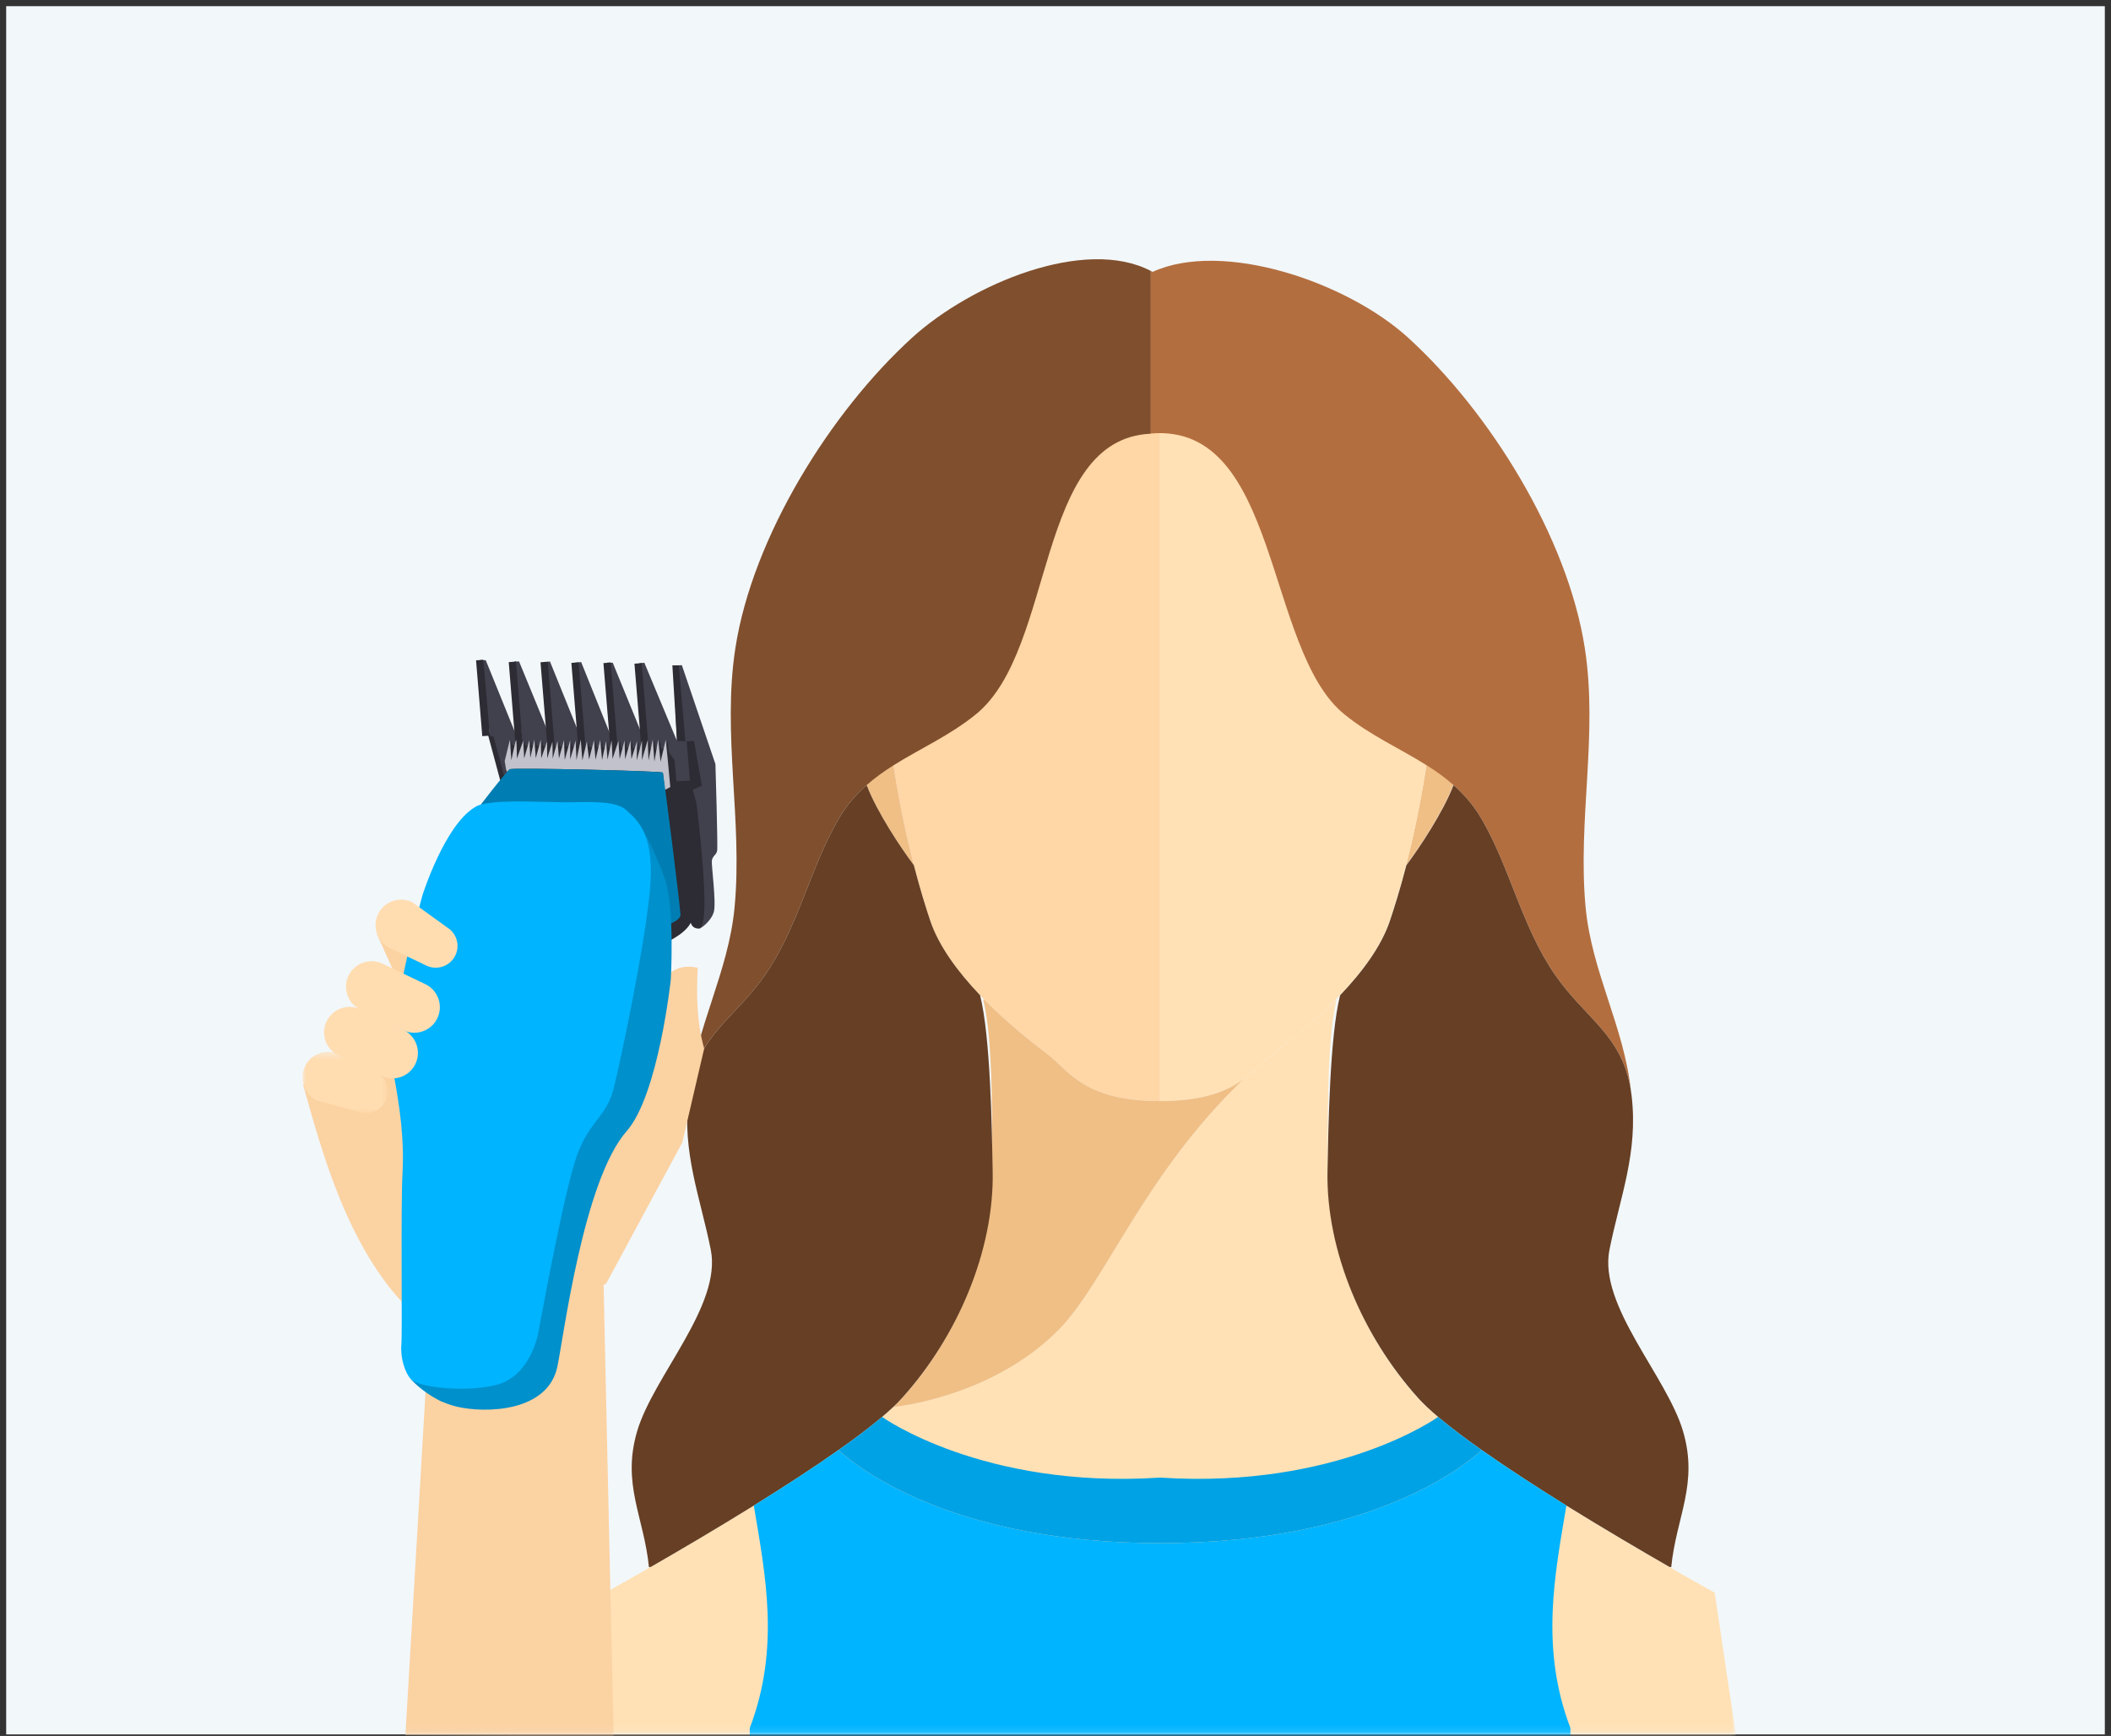 <?xml version="1.0" encoding="UTF-8"?>
<svg width="304px" height="250px" viewBox="0 0 304 250" version="1.1" xmlns="http://www.w3.org/2000/svg" xmlns:xlink="http://www.w3.org/1999/xlink">
    <rect x="0" y="0" width="304" height="250" fill="#333333" stroke="none"/>
    <!-- Generator: Sketch 52.4 (67378) - http://www.bohemiancoding.com/sketch -->
    <title>Group 4 Copy</title>
    <desc>Created with Sketch.</desc>
    <defs>
        <rect id="path-1" x="0" y="0" width="302.222" height="248.889"></rect>
        <polygon id="path-3" points="0.273 106.307 166.219 106.307 166.219 0.123 0.273 0.123 0.273 106.307"></polygon>
        <polygon id="path-5" points="0 0.362 0 9.184 12.277 9.184 12.277 0.362 5.24365646e-21 0.362"></polygon>
    </defs>
    <g id="Sign-Up" stroke="none" stroke-width="1" fill="none" fill-rule="evenodd">
        <g id="Sign-Up-2019---5" transform="translate(-288, -305)">
            <g id="Group-10" transform="translate(280, 297)">
                <g id="Group-3">
                    <g id="Group-4-Copy" transform="translate(8.889, 8.889)">
                        <mask id="mask-2" fill="white">
                            <use xlink:href="#path-1"></use>
                        </mask>
                        <use id="Top-Base" fill="#F2F7FA" xlink:href="#path-1"></use>
                        <g id="girl-with-clippers" mask="url(#mask-2)">
                            <g transform="translate(42.667, 36.444)" id="Page-1">
                                <g>
                                    <g id="Group-3" transform="translate(40.239, 106.447)">
                                        <mask id="mask-4" fill="white">
                                            <use xlink:href="#path-3"></use>
                                        </mask>
                                        <g id="Clip-2"></g>
                                        <path d="M163.137,85.595 L166.219,106.307 L83.246,106.307 L0.273,106.307 L3.355,85.595 C3.355,85.595 28.333,71.822 40.802,62.244 C42.368,61.037 43.741,59.898 44.841,58.849 L44.85,58.849 C45.308,58.807 59.108,57.401 68.661,47.739 C75.333,40.999 81.064,25.146 95.356,11.591 C97.072,10.335 98.197,8.961 99.504,7.979 C102.245,5.924 105.567,3.195 108.591,0.123 L108.691,0.223 C107.191,6.14 107.441,19.322 107.391,24.93 C107.292,36.372 112.422,48.755 120.41,57.601 C128.405,66.446 163.137,85.595 163.137,85.595" id="Fill-1" fill="#FFE1B5" mask="url(#mask-4)"></path>
                                    </g>
                                    <path d="M163.014,66.803 C163.014,66.803 165.579,68.574 166.363,71.903 C167.154,75.257 161.474,83.862 158.924,87.273 C160.24,82.198 161.69,75.298 162.681,66.76 L163.014,66.803 Z" id="Fill-4" fill="#F0BF86"></path>
                                    <path d="M135.595,118.038 C133.271,119.744 129.873,121.242 123.485,121.233 L123.485,3.442 L123.502,2.801 C130.748,2.81 162.464,7.028 163.705,37.835 C164.146,48.877 163.631,58.572 162.681,66.76 C161.69,75.298 160.24,82.198 158.925,87.273 C157.992,90.868 157.133,93.548 156.559,95.27 C155.251,99.173 152.245,103.1 148.83,106.571 C145.806,109.642 142.484,112.371 139.743,114.426 C138.436,115.408 137.311,116.781 135.595,118.038" id="Fill-6" fill="#FFE1B5"></path>
                                    <path d="M83.264,37.835 C84.506,7.004 116.272,2.801 123.485,2.801 L123.502,2.801 L123.485,3.442 L123.485,121.233 C112.416,121.242 110.309,116.739 107.227,114.427 C104.486,112.371 101.163,109.642 98.139,106.571 C94.725,103.1 91.718,99.173 90.411,95.27 C89.837,93.548 88.978,90.869 88.046,87.273 C86.73,82.198 85.28,75.298 84.289,66.761 C83.339,58.572 82.824,48.877 83.264,37.835" id="Fill-8" fill="#FFD6A6"></path>
                                    <path d="M98.139,106.571 C101.164,109.642 104.486,112.371 107.227,114.426 C110.309,116.739 112.416,121.242 123.485,121.233 C129.873,121.242 133.272,119.745 135.595,118.038 C121.303,131.594 115.572,147.446 108.9,154.186 C99.347,163.848 85.547,165.255 85.089,165.296 C85.547,164.863 85.963,164.447 86.321,164.048 C94.308,155.202 99.439,142.82 99.339,131.378 C99.29,125.768 99.539,112.587 98.04,106.67 L98.139,106.571 Z" id="Fill-10" fill="#F0BF86"></path>
                                    <path d="M84.289,66.76 C85.28,75.298 86.73,82.198 88.045,87.273 C85.488,83.862 79.816,75.257 80.607,71.903 C81.382,68.574 83.956,66.803 83.956,66.803 L84.289,66.76 Z" id="Fill-12" fill="#F0BF86"></path>
                                    <path d="M87.837,11.262 C76.043,21.98 64.832,40.005 62.351,55.957 C60.41,68.431 63.418,80.78 62.226,93.363 C61.351,102.632 56.729,110.53 55.729,119.6 C56.979,111.77 62.176,109.389 66.516,103.223 C71.388,96.299 73.095,87.638 77.218,80.597 C78.359,78.641 79.734,77.069 81.249,75.729 C82.457,74.663 83.756,73.74 85.114,72.883 C88.97,70.453 93.259,68.581 97.041,65.486 C108.493,56.09 105.495,25.85 122.17,25.126 L122.17,25.101 L122.17,1.685 C112.699,-3.259 96.383,3.506 87.837,11.262" id="Fill-14" fill="#804F2D"></path>
                                    <path d="M184.786,93.363 C183.604,80.78 186.61,68.431 184.661,55.957 C182.179,40.005 170.977,21.98 159.183,11.262 C150.338,3.24 132.538,-2.784 122.436,1.818 L122.428,1.826 C122.344,1.775 122.261,1.726 122.17,1.685 L122.17,25.101 C140.743,23.511 138.586,56.14 149.98,65.486 C153.753,68.581 158.042,70.445 161.898,72.883 C163.256,73.732 164.555,74.655 165.763,75.729 C167.278,77.069 168.653,78.641 169.794,80.597 C173.917,87.638 175.633,96.299 180.496,103.223 C184.853,109.415 190.067,111.786 191.299,119.692 C190.324,110.579 185.669,102.657 184.786,93.363" id="Fill-16" fill="#B36E3F"></path>
                                    <path d="M182.013,179.49 C177.782,176.86 173.517,174.098 169.828,171.501 C167.437,169.812 165.288,168.198 163.548,166.725 C162.406,165.76 161.44,164.853 160.699,164.037 C152.712,155.191 147.397,142.809 147.614,131.359 C147.739,125.034 147.939,111.894 149.43,106.002 C152.612,102.666 155.377,98.954 156.609,95.259 C157.183,93.545 158.042,90.857 158.975,87.271 C160.807,84.816 164.264,79.666 165.763,75.729 C167.278,77.069 168.653,78.641 169.794,80.597 C173.917,87.637 175.633,96.299 180.496,103.224 C184.853,109.415 190.067,111.786 191.3,119.692 C191.308,119.75 191.324,119.817 191.324,119.884 C191.358,120.074 191.383,120.274 191.408,120.474 C192.374,128.696 189.733,135.07 188.218,142.651 C186.61,150.706 196.488,160.858 198.82,168.805 C201.053,176.419 197.838,181.113 197.113,188.352 L196.871,188.336 C192.866,186.031 187.468,182.869 182.013,179.49" id="Fill-18" fill="#663F24"></path>
                                    <path d="M77.185,171.501 C73.503,174.097 69.231,176.861 64.999,179.49 C59.552,182.868 54.155,186.03 50.149,188.336 L49.899,188.361 C49.175,181.121 45.96,176.419 48.192,168.806 C50.524,160.858 60.403,150.706 58.803,142.65 C57.287,135.07 54.647,128.696 55.604,120.474 C55.638,120.174 55.68,119.883 55.729,119.6 C56.979,111.77 62.176,109.389 66.516,103.223 C71.387,96.299 73.095,87.638 77.218,80.597 C78.359,78.641 79.734,77.069 81.249,75.729 C82.749,79.665 86.205,84.816 88.046,87.271 C88.97,90.857 89.828,93.545 90.403,95.259 C91.644,98.946 94.4,102.657 97.582,105.994 C99.073,111.886 99.282,125.034 99.398,131.359 C99.615,142.809 94.309,155.191 86.313,164.037 C85.58,164.853 84.614,165.751 83.473,166.725 C81.741,168.19 79.583,169.813 77.185,171.501" id="Fill-20" fill="#663F24"></path>
                                    <path d="M182.596,211.528 L182.596,212.751 L123.535,212.751 L123.485,212.751 L64.416,212.751 L64.416,211.528 C68.822,199.978 66.657,189.435 64.999,179.49 C69.231,176.861 73.503,174.098 77.184,171.501 C79.966,174.04 93.584,184.9 123.485,184.9 L123.535,184.9 C153.436,184.9 167.054,174.04 169.828,171.501 C173.517,174.098 177.782,176.861 182.013,179.49 C180.355,189.435 178.198,199.978 182.596,211.528" id="Fill-30" fill="#00B4FF"></path>
                                    <path d="M163.548,166.725 C165.288,168.198 167.437,169.813 169.828,171.501 C167.054,174.04 153.436,184.899 123.535,184.899 L123.485,184.899 C93.584,184.899 79.966,174.04 77.185,171.501 C79.583,169.813 81.741,168.19 83.473,166.725 C83.473,166.725 97.94,177.127 123.485,175.463 L123.535,175.463 C149.08,177.127 163.548,166.725 163.548,166.725" id="Fill-32" fill="#00A2E6"></path>
                                    <polygon id="Fill-34" fill="#FBD2A2" points="23.758 126.094 21.11 100.937 10.651 97.047"></polygon>
                                    <path d="M22.045,155.492 L43.707,147.57 L46.231,122.127 L42.938,122.398 L30.405,106.466 L0.098,118.896 C2.892,128.999 5.935,139.368 12.219,147.661 C14.749,150.999 19.055,155.027 22.045,155.492" id="Fill-36" fill="#FBD2A2"></path>
                                    <polygon id="Fill-38" fill="#FBD2A2" points="44.809 212.754 43.185 139.548 18.556 148.881 14.827 212.56"></polygon>
                                    <path d="M43.707,147.57 L54.703,127.199 L57.849,113.682 C56.769,109.781 56.731,106.065 56.916,102.046 C50.959,100.623 49.175,108.894 49.904,113.93 L41.255,132.149 L43.707,147.57 Z" id="Fill-40" fill="#FBD2A2"></path>
                                    <polygon id="Fill-42" fill="#2D2B33" points="29.658 76.237 27.465 68.252 26.704 68.434 28.847 76.414"></polygon>
                                    <path d="M53.433,58.502 L54.639,58.465 L59.471,72.713 C59.471,72.713 59.84,84.566 59.717,85.194 C59.598,85.821 59.036,85.919 58.958,86.625 C58.878,87.333 59.608,92.659 59.246,93.976 C58.884,95.295 57.39,96.407 57.129,96.396 C56.866,96.383 29.049,74.403 29.049,74.403 L27.546,68.779 L26.997,68.614 L25.611,57.716 L26.398,57.752 L30.933,68.923 L31.619,68.963 C31.619,68.963 30.386,57.85 30.569,57.905 C30.75,57.96 31.193,57.925 31.193,57.925 L36.091,69.84 L34.841,58.053 L35.641,57.927 L40.242,69.288 L39.27,58.116 L40.133,58.01 L44.931,69.927 L43.858,58.094 L44.684,58.109 L49.457,69.787 L48.511,58.192 L49.234,58.109 L53.931,69.366 L53.433,58.502" id="Fill-44" fill="#41404D"></path>
                                    <polygon id="Fill-46" fill="#2D2B33" points="49.881 70.761 48.849 58.164 47.81 58.248 48.843 70.846"></polygon>
                                    <polygon id="Fill-48" fill="#2D2B33" points="45.414 70.677 44.381 58.08 43.343 58.164 44.375 70.762"></polygon>
                                    <polygon id="Fill-50" fill="#2D2B33" points="40.797 70.646 39.764 58.049 38.726 58.133 39.758 70.731"></polygon>
                                    <polygon id="Fill-52" fill="#2D2B33" points="36.352 70.556 35.319 57.959 34.281 58.044 35.313 70.641"></polygon>
                                    <polygon id="Fill-54" fill="#2D2B33" points="31.775 70.538 30.743 57.94 29.705 58.025 30.737 70.622"></polygon>
                                    <path d="M55.957,95.647 C55.957,95.647 56.098,96.288 56.866,96.383 C57.634,96.48 58.78,95.761 56.747,78.368 C56.069,75.976 56.205,76.414 56.205,76.414 L57.514,75.811 L56.387,69.371 L55.139,69.428 L54.197,58.498 L53.27,58.486 L53.931,69.366 L55.326,69.428 L55.802,75.099 L53.846,75.185 L53.575,72.112 L52.397,70.499 L30.24,69.982 L29.512,73.745 L55.957,95.647" id="Fill-56" fill="#2D2B33"></path>
                                    <path d="M52.186,76.639 L53.255,76.064 L52.95,72.755 L52.599,69.267 L51.854,72.427 L51.512,69.239 L50.966,72.393 L50.726,69.204 L50.116,72.239 L50.004,69.286 L49.169,72.189 L49.181,69.374 L48.425,72.232 L48.46,69.456 L47.655,72.034 L47.512,69.405 L46.749,72.062 L46.666,69.349 L45.963,72.027 L45.782,69.418 L44.936,72.019 L44.813,69.326 L44.214,72.101 L44.011,69.452 L43.432,72.165 L43.161,69.298 L42.484,72.114 L42.256,69.327 L41.557,72.104 L41.236,69.519 L40.594,72.214 L40.36,69.224 L39.748,72.16 L39.621,69.369 L38.839,72.087 L38.835,69.331 L38.056,72.152 L37.948,69.298 L37.225,71.937 L37.006,69.449 L36.32,71.964 L36.284,69.532 L35.534,71.928 L35.497,69.495 L34.668,71.935 L34.606,69.262 L33.883,71.9 L33.679,69.25 L33.096,71.863 L32.957,69.333 L32.213,71.93 L32.073,69.401 L31.168,71.984 C31.168,71.984 31.141,69.189 31.044,69.292 C30.946,69.396 30.37,72.209 30.37,72.209 L30.157,69.26 L29.407,72.32 L29.607,73.54 L29.844,74.076 L52.186,76.639" id="Fill-58" fill="#2D2B33"></path>
                                    <path d="M29.874,69.208 L29.124,72.268 L29.322,73.489 L29.474,73.829 C29.573,73.718 29.659,73.629 29.727,73.563 C29.787,73.506 29.833,73.468 29.864,73.451 C30.34,73.196 51.771,73.696 51.899,73.934 C51.94,74.009 52.042,75.043 52.16,76.449 L52.971,76.011 L52.666,72.704 L52.405,70.09 L52.318,69.214 L52.016,70.49 L51.761,71.564 L51.569,72.375 L51.34,70.234 L51.228,69.189 L51.007,70.466 L50.878,71.215 L50.683,72.343 L50.523,70.217 L50.442,69.153 L50.183,70.447 L50.069,71.01 L49.833,72.187 L49.756,70.148 L49.722,69.235 L49.378,70.428 L49.173,71.138 L48.886,72.137 L48.894,70.462 L48.894,70.417 L48.899,69.32 L48.61,70.41 L48.44,71.051 L48.141,72.179 L48.164,70.405 L48.164,70.4 L48.176,69.405 L47.868,70.393 L47.611,71.217 L47.371,71.984 L47.277,70.223 L47.23,69.354 L46.937,70.371 L46.72,71.127 L46.466,72.011 L46.413,70.311 L46.382,69.299 L46.105,70.352 L45.901,71.133 L45.68,71.975 L45.552,70.126 L45.499,69.366 L45.185,70.33 L44.899,71.208 L44.653,71.966 L44.581,70.402 L44.577,70.316 L44.529,69.275 L44.306,70.31 L44.137,71.096 L43.931,72.05 L43.806,70.414 L43.797,70.298 L43.728,69.4 L43.537,70.292 L43.342,71.206 L43.147,72.114 L42.961,70.131 L42.877,69.245 L42.631,70.271 L42.409,71.195 L42.2,72.064 L42.045,70.166 L41.972,69.274 L41.727,70.25 L41.459,71.316 L41.275,72.051 L41.054,70.281 L41.048,70.234 L40.953,69.467 L40.772,70.227 L40.521,71.278 L40.311,72.162 L40.157,70.199 L40.077,69.173 L39.861,70.206 L39.695,71.002 L39.464,72.109 L39.379,70.211 L39.378,70.195 L39.338,69.316 L39.088,70.188 L38.838,71.06 L38.557,72.036 L38.554,70.351 L38.553,70.175 L38.551,69.279 L38.306,70.17 L38.02,71.205 L37.773,72.1 L37.7,70.201 L37.699,70.156 L37.664,69.247 L37.417,70.149 L37.153,71.112 L36.941,71.884 L36.796,70.221 L36.788,70.134 L36.724,69.398 L36.524,70.128 L36.305,70.927 L36.035,71.912 L36.014,70.395 L36.01,70.116 L36.003,69.626 L36.001,69.48 L35.976,69.56 L35.804,70.111 L35.521,71.015 L35.251,71.877 L35.228,70.289 L35.225,70.098 L35.215,69.445 L34.995,70.092 L34.649,71.107 L34.385,71.883 L34.345,70.212 L34.342,70.077 L34.322,69.212 L34.086,70.071 L33.817,71.053 L33.6,71.848 L33.471,70.182 L33.461,70.056 L33.395,69.2 L33.205,70.051 L33.038,70.804 L32.813,71.812 L32.722,70.152 L32.716,70.039 L32.675,69.282 L32.459,70.033 L32.165,71.059 L31.929,71.88 L31.831,70.093 L31.826,70.018 L31.79,69.349 L31.557,70.012 L31.155,71.157 L30.884,71.931 C30.884,71.931 30.873,70.823 30.841,70.028 C30.841,70.017 30.84,70.006 30.84,69.995 C30.821,69.547 30.795,69.208 30.76,69.241 C30.76,69.241 30.76,69.241 30.76,69.242 C30.729,69.275 30.649,69.584 30.555,69.989 C30.471,70.346 30.377,70.779 30.294,71.163 C30.178,71.709 30.086,72.157 30.086,72.157 L29.941,70.14 L29.874,69.208" id="Fill-60" fill="#C2C2CC"></path>
                                    <path d="M52.499,98.329 C52.499,98.329 55.952,96.775 56.133,94.837 C56.315,92.902 55.227,81.231 55.227,81.231 C55.227,81.231 54.885,80.598 54.647,80.726 C54.41,80.853 54.333,83.551 54.333,83.551 L52.682,84.849 L50.218,89.752 L52.499,98.329 Z" id="Fill-62" fill="#2D2B33"></path>
                                    <path d="M49.857,87.19 C49.857,87.19 24.752,79.886 24.903,79.599 C25.055,79.312 29.389,73.707 29.864,73.451 C30.34,73.196 51.771,73.696 51.899,73.934 C51.985,74.094 54.551,94.135 54.433,94.528 C54.214,95.259 52.941,95.741 52.661,95.79 L51.034,87.787 C50.37,87.464 49.857,87.19 49.857,87.19" id="Fill-64" fill="#007EB3"></path>
                                    <path d="M15.633,161.306 L21.947,158.999 C21.947,158.999 32.751,145.686 33.271,145.134 C33.791,144.582 35.895,128.795 35.895,128.795 C35.895,128.795 46.011,79.626 47.093,79.862 C48.174,80.094 50.801,85.216 52.219,89.355 C53.636,93.495 53.042,103.755 53.042,103.755 C53.042,103.755 51.262,120.37 46.691,125.564 C40.441,132.664 37.613,155.215 36.706,159.497 C35.305,166.107 26.219,166.18 22.302,165.262 C21.561,165.088 20.913,164.868 20.35,164.627 C20.347,164.626 20.346,164.625 20.344,164.624 C20.072,164.528 19.835,164.43 19.643,164.327 C16.969,162.908 15.633,161.306 15.633,161.306" id="Fill-66" fill="#0090CC"></path>
                                    <path d="M38.292,78.205 C41.672,78.154 45.263,77.988 46.703,79.391 C48.142,80.794 50.938,82.691 49.978,91.516 C49.018,100.341 45.926,114.808 44.882,119.185 C43.837,123.562 41.432,123.904 39.552,129.005 C37.671,134.103 33.943,154.713 33.943,154.713 C33.943,154.713 32.88,160.734 28.091,162.067 C23.957,163.217 16.852,162.558 15.633,161.306 C14.753,160.401 14.082,158.165 14.242,156.343 C14.399,154.552 14.141,136.495 14.407,131.663 C14.676,126.778 14.046,122.194 13.095,117.116 C11.914,110.816 17.291,91.566 17.291,91.566 C17.291,91.566 20.468,81.545 24.789,78.945 C26.519,77.604 34.912,78.256 38.292,78.205" id="Fill-68" fill="#00B4FF"></path>
                                    <polygon id="Fill-70" fill="#2D2B33" points="26.997 68.614 26.039 57.684 25 57.769 25.895 68.682"></polygon>
                                    <path d="M19.427,109.31 L19.427,109.31 C20.305,107.48 19.53,105.28 17.699,104.403 L11.542,101.453 C9.711,100.576 7.51,101.35 6.631,103.179 C5.751,105.012 6.528,107.209 8.359,108.086 L14.515,111.036 C16.347,111.913 18.547,111.143 19.427,109.31" id="Fill-72" fill="#FFDDB1"></path>
                                    <path d="M16.267,115.891 L16.269,115.888 C17.147,114.058 16.371,111.862 14.54,110.985 L8.383,108.035 C6.552,107.158 4.352,107.928 3.474,109.758 L3.472,109.761 C2.594,111.591 3.37,113.787 5.201,114.664 L11.358,117.614 C13.19,118.491 15.389,117.721 16.267,115.891" id="Fill-74" fill="#FFDDB1"></path>
                                    <g id="Group-78" transform="translate(0, 113.792)">
                                        <mask id="mask-6" fill="white">
                                            <use xlink:href="#path-5"></use>
                                        </mask>
                                        <g id="Clip-77"></g>
                                        <path d="M2.091,7.353 L8.562,9.13 C9.921,9.388 11.342,8.712 11.969,7.407 C12.718,5.847 12.056,3.974 10.497,3.227 L5.272,0.724 C3.441,-0.153 1.242,0.617 0.363,2.447 L0.362,2.45 C-0.517,4.28 0.26,6.476 2.091,7.353" id="Fill-76" fill="#FFDDB1" mask="url(#mask-6)"></path>
                                    </g>
                                    <path d="M17.838,101.723 C19.397,102.47 21.274,101.81 22.022,100.253 C22.65,98.944 22.287,97.414 21.235,96.517 L15.797,92.588 C13.966,91.711 11.764,92.484 10.887,94.314 C10.008,96.143 10.783,98.343 12.614,99.22 L17.838,101.723 Z" id="Fill-79" fill="#FFDDB1"></path>
                                </g>
                            </g>
                        </g>
                    </g>
                </g>
            </g>
        </g>
    </g>
</svg>